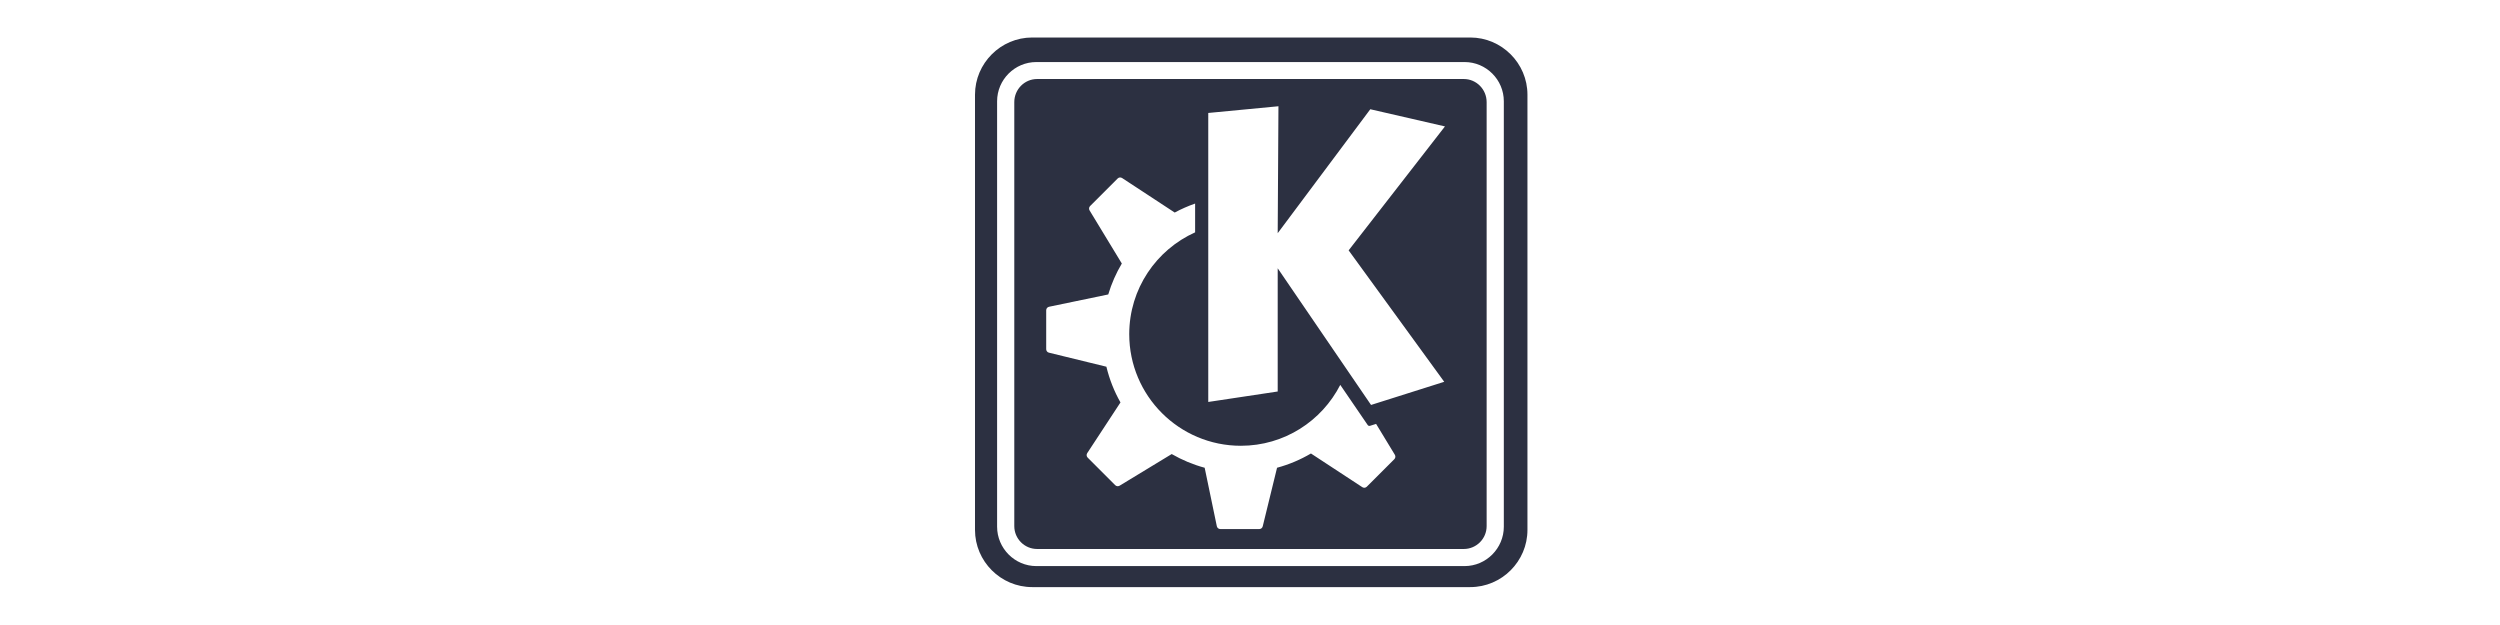 <?xml version="1.0" encoding="UTF-8"?>
<svg width="200px" height="50px" viewBox="0 0 200 50" version="1.1" xmlns="http://www.w3.org/2000/svg" xmlns:xlink="http://www.w3.org/1999/xlink">
    <!-- Generator: Sketch 42 (36781) - http://www.bohemiancoding.com/sketch -->
    <title>kde</title>
    <desc>Created with Sketch.</desc>
    <defs></defs>
    <g id="git.com" stroke="none" stroke-width="1" fill="none" fill-rule="evenodd">
        <g id="kde" fill="#2C3041">
            <path d="M82.576,3 L117.62,3 C120.137,3 122.196,5.059 122.196,7.576 L122.196,42.392 C122.196,44.909 120.137,46.968 117.62,46.968 L82.576,46.968 C80.059,46.968 78,44.909 78,42.392 L78,7.576 C78,5.059 80.059,3 82.576,3 Z M82.905,4.964 C81.179,4.964 79.768,6.376 79.768,8.101 L79.768,42.138 C79.768,43.863 81.179,45.287 82.905,45.287 L117.169,45.287 C118.894,45.287 120.306,43.863 120.306,42.138 L120.306,8.101 C120.306,6.376 118.894,4.964 117.169,4.964 L82.905,4.964 Z M82.972,6.321 L117.102,6.321 C118.111,6.321 118.931,7.149 118.931,8.169 L118.931,42.089 C118.931,43.099 118.111,43.919 117.102,43.919 L82.972,43.919 C81.962,43.919 81.143,43.099 81.143,42.089 L81.143,8.169 C81.143,7.149 81.962,6.321 82.972,6.321 Z M96.661,32.157 L102.216,31.32 L102.216,21.463 L109.683,32.396 L115.538,30.544 L107.891,20.029 L115.597,10.113 L109.624,8.739 L102.216,18.656 L102.276,8.5 L96.661,9.037 L96.661,32.157 Z M110.088,33.912 L109.603,34.065 C109.532,34.088 109.455,34.061 109.414,33.999 C109.414,33.999 108.457,32.599 107.221,30.79 C105.744,33.682 102.738,35.662 99.268,35.662 C94.337,35.662 90.339,31.664 90.339,26.733 C90.339,23.105 92.503,19.986 95.609,18.588 L95.609,16.285 C95.043,16.483 94.497,16.721 93.978,17.004 C93.977,17.003 93.977,17.002 93.975,17.002 L89.769,14.243 C89.656,14.169 89.507,14.184 89.412,14.28 L87.208,16.484 C87.115,16.577 87.098,16.721 87.166,16.833 L89.746,21.082 C89.288,21.852 88.922,22.681 88.66,23.556 L83.923,24.541 C83.791,24.569 83.696,24.686 83.696,24.821 L83.696,27.937 C83.696,28.068 83.786,28.183 83.913,28.213 L88.511,29.337 C88.756,30.35 89.136,31.311 89.638,32.194 L86.977,36.252 C86.903,36.365 86.918,36.515 87.014,36.61 L89.217,38.814 C89.31,38.906 89.455,38.924 89.568,38.856 L93.737,36.324 C94.556,36.796 95.44,37.168 96.373,37.42 L97.346,42.098 C97.374,42.231 97.491,42.325 97.625,42.325 L100.742,42.325 C100.873,42.325 100.987,42.236 101.018,42.107 L102.164,37.42 C103.127,37.16 104.037,36.773 104.876,36.279 L108.985,38.973 C109.098,39.048 109.247,39.033 109.343,38.937 L111.547,36.734 C111.64,36.64 111.657,36.496 111.589,36.384 L110.088,33.912 Z" id="Combined-Shape"></path>
        </g>
    </g>
</svg>
